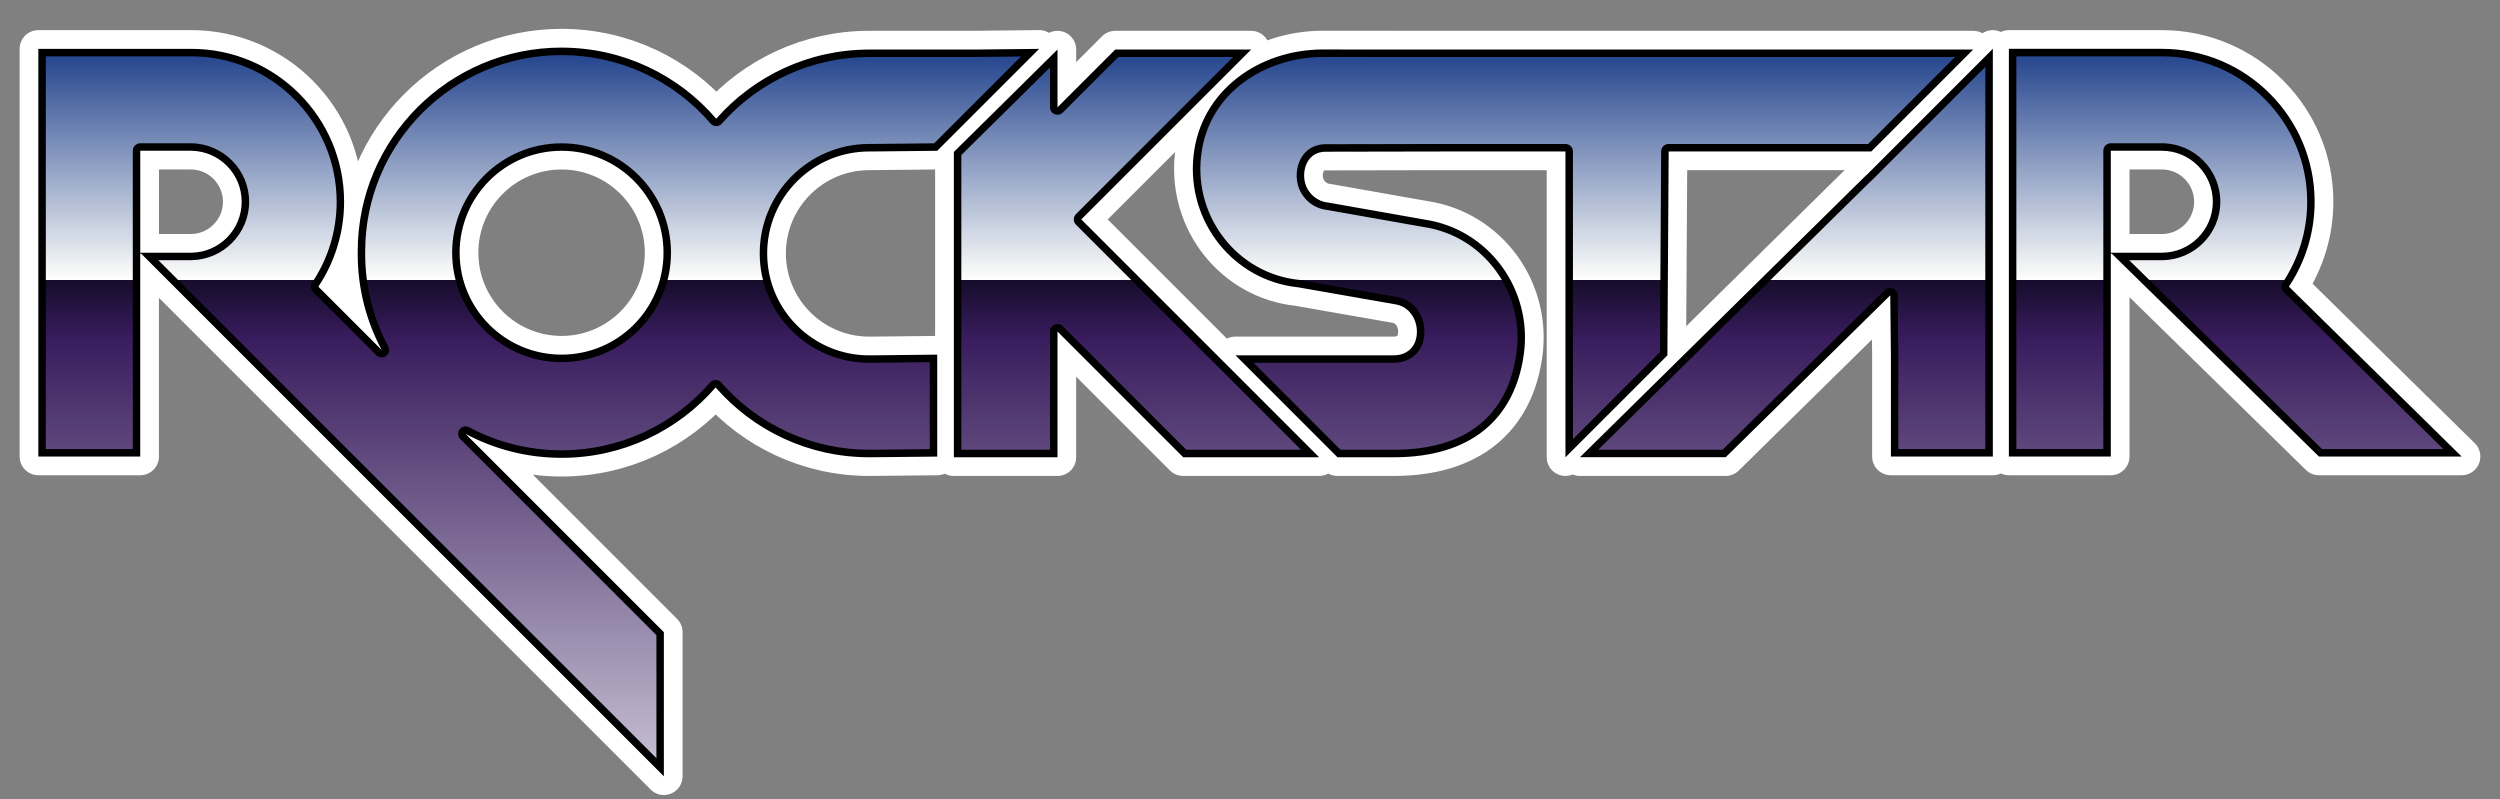<?xml version="1.0" encoding="UTF-8"?><svg id="Rockstar_Logo_and_Text" xmlns="http://www.w3.org/2000/svg" xmlns:xlink="http://www.w3.org/1999/xlink" viewBox="0 0 1002.39 320.42"><rect x="0" y="0" width="1002.39" height="320.42" fill="#808080" stroke="none"/><defs><style>.cls-1{fill:none;stroke:#fff;stroke-linecap:round;stroke-linejoin:round;stroke-width:15px;}.cls-2{fill:url(#linear-gradient);}</style><linearGradient id="linear-gradient" x1="500.11" y1="20.58" x2="500.11" y2="307.64" gradientUnits="userSpaceOnUse"><stop offset="0" stop-color="#21428c"/><stop offset=".32" stop-color="#fffffc"/><stop offset=".32" stop-color="#160c2b"/><stop offset=".4" stop-color="#381c5d"/><stop offset="1" stop-color="#c7c0d3"/></linearGradient></defs><g id="Rockstar_Logo_Group"><path class="cls-1" d="M987.01,183.05l-69.26-68.12c6.73-10.07,10.32-21.92,10.32-34.04,0-33.85-27.44-61.31-61.29-61.31h-.14s-61.17,0-61.17,0v163.47h40.87v-81.35h.39l83.07,81.35h57.21ZM866.78,101.32h-20.44v-40.87h20.47c11.28,0,20.44,9.15,20.44,20.44s-9.13,20.42-20.4,20.44h-.06ZM748.32,70.2l.04.04,50.65-50.65v163.47h-40.87v-40.87l-.26-23.77-65.98,64.91h-58.44l114.84-113.14ZM593.36,60.73h-14.74l-47.11.09c-7.47,0-9.68,7.55-8.2,12.68,1.2,4.2,4.84,7.25,8.99,7.66l39.02,6.9c25.62,3.86,43.3,27.99,39.64,54.09-3.65,25.93-21.28,41.18-51.99,41.18h-22.73l-40.87-40.87h63.46c5.26,0,9.32-3.42,9.27-9.56-.04-5.32-3.34-10.02-8.55-10.87l-39.12-6.85s-.03,0-.04,0c-25.88-2.72-44.63-26.28-41.86-52.61,2.77-26.33,26.34-42.72,51.89-42.75.18,0,48.2.03,48.2.03h212.52l-40.87,40.87h-81.23l-.51,81.74-40.87,40.87V60.73h-34.31ZM424,19.86v23.16l23.16-23.16h54.49l-68.12,68.12,95.36,95.36h-54.49l-50.41-50.41v50.41h-41.55V60.92l41.55-41.06ZM348.48,60.72c.25,0,.51,0,.75,0h0s26.56-.28,26.56-.28l40.87-40.87-26.56.28h-41.58c-24.43,0-46.36,10.72-61.34,27.72-14.99-17.45-37.22-28.5-62.01-28.5-45.14,0-81.74,36.6-81.75,81.73v1.02c0,13.91,3.48,27.02,9.62,38.5l-25.39-25.39c6.72-10.06,10.32-21.92,10.32-34.04,0-33.85-27.44-61.31-61.29-61.31H15.37v163.47h40.86v-81.34h.39l209.56,209.55v-57.8l-79.51-79.51c11.47,6.14,24.57,9.61,38.48,9.61,24.67,0,46.79-10.93,61.79-28.21,14.98,17.15,37.01,27.98,61.56,27.98h.73l26.56-.27v-40.88l-26.56.29h0c-.24,0-.5,0-.75,0-22.57,0-40.87-18.31-40.87-40.87s18.31-40.87,40.87-40.87ZM76.75,101.32h-20.51v-40.87h20.44c11.2.12,20.22,9.24,20.22,20.44s-8.98,20.28-20.15,20.44ZM225.16,142.19c-22.57,0-40.86-18.31-40.86-40.87s18.31-40.87,40.87-40.86c22.57,0,40.87,18.31,40.87,40.87,0,22.57-18.31,40.87-40.88,40.86Z"/><path class="cls-2" d="M59.86,102.82h16.89c11.95-.17,21.65-10.01,21.65-21.94s-9.73-21.81-21.7-21.94h-20.46c-.83,0-1.5.67-1.5,1.5v40.87c0,.07,0,.13.01.2,0,.06-.01.13-.01.2v79.84H16.87V21.08h59.82c32.97,0,59.79,26.83,59.79,59.81,0,11.88-3.49,23.36-10.07,33.21-.4.6-.32,1.39.19,1.89l25.39,25.39c.29.29.67.44,1.06.44.31,0,.63-.1.89-.3.6-.44.78-1.26.43-1.91-6.18-11.54-9.44-24.6-9.44-37.79v-1.02c0-44.24,36-80.23,80.24-80.23,23.42,0,45.61,10.2,60.89,27.98.28.33.69.52,1.13.52h0c.43,0,.84-.19,1.13-.51,15.23-17.29,37.17-27.21,60.19-27.21h41.61l22.91-.24-37.84,37.84-25.95.26s-.08,0-.13,0h-.61c-23.36,0-42.37,19-42.37,42.36s19.01,42.37,42.37,42.37h.61s.15,0,.15,0l25.05-.27v37.88l-25.08.25h-.71c-23.15,0-45.18-10.01-60.43-27.46-.28-.33-.7-.51-1.13-.51h0c-.43,0-.85.19-1.13.52-15.27,17.6-37.37,27.7-60.63,27.7-13.2,0-26.27-3.26-37.8-9.44-.22-.12-.47-.18-.71-.18-.46,0-.91.21-1.21.61-.44.6-.38,1.43.14,1.95l79.07,79.07v53.56L59.86,102.82ZM225.15,58.95c-23.36,0-42.36,19-42.36,42.36s19,42.37,42.36,42.37,42.37-19,42.38-42.36c0-23.36-19.01-42.37-42.37-42.37h-.02ZM637.14,181.83l111.96-110.29c.12-.06.23-.15.33-.24l48.09-48.09v158.35h-37.87v-39.37l-.26-23.78c0-.6-.37-1.14-.93-1.37-.18-.08-.38-.11-.57-.11-.39,0-.77.15-1.05.43l-65.54,64.48h-54.16ZM536.86,181.83l-37.87-37.87h59.84c3.09,0,5.86-1.07,7.79-3.02,1.98-1.99,3.01-4.78,2.98-8.05-.05-6.33-4.08-11.4-9.8-12.34l-39.1-6.84s-.12-.02-.17-.02c-25-2.63-43.18-25.49-40.5-50.95,2.85-27.15,27.51-41.38,50.4-41.4.18,0,48.2.03,48.2.03h208.9l-37.87,37.87h-80.61c-.82,0-1.49.67-1.5,1.49l-.51,81.12-37.87,37.87V60.73c0-.83-.67-1.5-1.5-1.5h-49.04l-47.11.09c-3.29,0-6.01,1.29-7.85,3.73-2.16,2.87-2.86,7.13-1.79,10.86,1.36,4.73,5.46,8.23,10.23,8.73l38.97,6.89c24.74,3.72,41.95,27.23,38.41,52.4-3.67,26.1-21.13,39.89-50.51,39.89h-22.11ZM475.03,181.83l-49.97-49.97c-.29-.29-.67-.44-1.06-.44-.19,0-.39.04-.57.11-.56.23-.93.78-.93,1.39v48.91h-38.55V61.54l38.55-38.09v19.56c0,.61.37,1.15.93,1.39.19.08.38.11.57.11.39,0,.77-.15,1.06-.44l22.72-22.72h50.25l-65.55,65.55c-.59.59-.59,1.54,0,2.12l92.8,92.8h-50.25ZM930.41,181.55l-80.4-78.73h16.77c12.14-.02,21.97-9.86,21.97-21.94s-9.84-21.94-21.94-21.94h-20.47c-.83,0-1.5.67-1.5,1.5v40.87c0,.06,0,.13.01.19,0,.06-.01.13-.01.19v79.85h-37.87V21.08h59.81c32.97,0,59.79,26.83,59.79,59.81,0,11.87-3.48,23.35-10.07,33.21-.4.6-.32,1.4.2,1.9l66.65,65.55h-52.94Z"/><path d="M225.18,22.08c22.97,0,44.74,10.01,59.73,27.45.57.66,1.39,1.04,2.26,1.04,0,0,.01,0,.02,0,.86,0,1.68-.37,2.25-1.02,14.95-16.97,36.47-26.7,59.09-26.7h41.61s19.21-.2,19.21-.2l-34.81,34.81-25.34.26c-.06,0-.11,0-.17,0-.04,0-.08,0-.12,0-.14,0-.29,0-.43,0-24.19,0-43.87,19.68-43.87,43.87s19.68,43.87,43.87,43.87c.14,0,.29,0,.43,0,.04,0,.08,0,.12,0,.07,0,.13,0,.2,0,.01,0,.02,0,.03,0l23.53-.25v34.88l-23.56.24h-.73c-22.72,0-44.33-9.82-59.3-26.95-.57-.65-1.39-1.03-2.26-1.03h0c-.87,0-1.69.38-2.26,1.03-14.99,17.27-36.67,27.18-59.52,27.18-12.93,0-25.75-3.2-37.06-9.26-.45-.24-.93-.36-1.41-.36-.92,0-1.83.43-2.41,1.21-.89,1.19-.76,2.86.29,3.91l78.63,78.63v49.31L63.48,104.32h13.31c12.74-.18,23.11-10.69,23.11-23.44s-10.4-23.3-23.22-23.44h-20.44c-1.66,0-3,1.34-3,3v40.87c0,.07,0,.13,0,.2,0,.06,0,.13,0,.2v78.34H18.37V22.58h58.32c32.14,0,58.29,26.16,58.29,58.31,0,11.58-3.4,22.78-9.82,32.38-.8,1.19-.64,2.78.37,3.79l25.39,25.39c.58.58,1.35.88,2.12.88.63,0,1.25-.19,1.79-.59,1.19-.89,1.56-2.51.86-3.83-6.06-11.32-9.27-24.14-9.27-37.08v-1.02c0-43.41,35.33-78.73,78.74-78.73h.01M225.16,145.19h.02c24.18,0,43.86-19.68,43.86-43.86,0-24.19-19.68-43.87-43.89-43.87-24.18,0-43.86,19.68-43.86,43.86s19.68,43.87,43.86,43.87M866.64,22.58h.15c15.57,0,30.21,6.07,41.22,17.08,11.01,11.01,17.07,25.65,17.07,41.23,0,11.57-3.4,22.76-9.82,32.37-.8,1.2-.64,2.8.39,3.81l64.04,62.98h-48.66l-77.34-75.73h13.16c12.9-.02,23.4-10.53,23.4-23.44s-10.51-23.44-23.47-23.44h-20.44c-1.66,0-3,1.34-3,3v40.87c0,.06,0,.13,0,.19,0,.06,0,.13,0,.19v78.35h-34.87V22.58h58.17M530.43,22.83c.38,0,48.2.03,48.2.03h205.27l-34.87,34.87h-79.98c-1.65,0-2.99,1.33-3,2.98l-.5,80.51-34.87,34.87V60.73c0-1.66-1.34-3-3-3h-49.05l-47.1.09c-3.73,0-6.95,1.54-9.05,4.33-2.43,3.23-3.23,8.01-2.04,12.18,1.52,5.3,6.12,9.22,11.46,9.81l38.92,6.88s.05,0,.08.01c11.6,1.75,21.83,7.96,28.83,17.51,7.01,9.56,9.95,21.35,8.28,33.19-3.55,25.25-20.5,38.6-49.02,38.6h-21.49l-34.87-34.87h56.22c3.49,0,6.64-1.23,8.85-3.46,2.26-2.28,3.45-5.44,3.42-9.12-.06-7.07-4.61-12.75-11.03-13.8l-39.12-6.85c-.07-.01-.12-.02-.19-.03-.02,0-.03,0-.05,0-24.2-2.54-41.78-24.66-39.19-49.31,2.76-26.27,26.69-40.04,48.9-40.06h0M494.41,22.86l-62.99,62.99c-1.17,1.17-1.17,3.07,0,4.24l90.24,90.24h-46.01l-49.53-49.53c-.57-.57-1.34-.88-2.12-.88-.39,0-.78.07-1.15.23-1.12.46-1.85,1.56-1.85,2.77v47.41h-35.55V62.17l35.55-35.13v15.97c0,1.21.73,2.31,1.85,2.77.37.15.76.23,1.15.23.78,0,1.55-.3,2.12-.88l22.29-22.28h46.01M796.02,26.82v153.23h-34.87v-37.9s-.26-23.77-.26-23.77c-.01-1.2-.74-2.28-1.86-2.74-.37-.15-.76-.23-1.14-.23-.77,0-1.53.3-2.1.86l-65.1,64.05h-49.89l109.21-107.59c.17-.11.32-.24.47-.38l45.53-45.53M225.16,19.08c-45.14,0-81.73,36.6-81.74,81.73v1.02c0,13.92,3.48,27.02,9.62,38.5l-25.39-25.39c6.72-10.06,10.32-21.92,10.32-34.04,0-33.85-27.44-61.31-61.29-61.31H15.37v163.47h40.86v-81.34h.39l209.56,209.55v-57.8l-79.51-79.51c11.47,6.14,24.57,9.61,38.48,9.61h.03c24.66,0,46.77-10.93,61.76-28.21,14.98,17.15,37.01,27.98,61.56,27.98h.73l26.56-.27v-40.88l-26.56.29h0c-.24,0-.5,0-.75,0-22.57,0-40.87-18.31-40.87-40.87s18.31-40.87,40.87-40.87c.25,0,.51,0,.75,0h0s26.56-.28,26.56-.28l40.87-40.87-26.56.28h-41.61c-24.42,0-46.34,10.72-61.31,27.72-14.99-17.45-37.22-28.5-62.01-28.5h-.02ZM56.24,101.32v-40.87h20.44c11.2.12,20.22,9.24,20.22,20.44s-8.98,20.28-20.15,20.44h-20.51ZM225.17,142.19h-.02c-22.57,0-40.86-18.31-40.86-40.87s18.3-40.86,40.86-40.86h.02c22.57,0,40.87,18.31,40.87,40.87,0,22.56-18.3,40.86-40.86,40.86h0ZM799.02,19.58l-50.65,50.65-.04-.04-114.84,113.14h58.44l65.98-64.91.26,23.77v40.87h40.87V19.58h0ZM866.64,19.58h-61.17v163.47h40.87v-81.35h.39l83.07,81.35h57.21l-69.26-68.12c6.73-10.07,10.32-21.92,10.32-34.04,0-33.85-27.44-61.31-61.29-61.31h-.14ZM846.34,101.32v-40.87h20.47c11.28,0,20.44,9.15,20.44,20.44s-9.13,20.42-20.4,20.44h-.06s-20.44,0-20.44,0h0ZM530.43,19.83h0c-25.54.03-49.12,16.42-51.89,42.75-2.77,26.33,15.98,49.88,41.86,52.61.01,0,.03,0,.04,0l39.12,6.85c5.21.86,8.51,5.56,8.55,10.87.05,6.14-4.01,9.56-9.27,9.56h-63.46l40.87,40.87h22.73c30.71,0,48.35-15.25,51.99-41.18,3.67-26.1-14.01-50.23-39.63-54.09l-39.02-6.9c-4.15-.41-7.79-3.46-8.99-7.66-1.47-5.13.74-12.68,8.2-12.68l47.11-.09h49.04v122.61l40.87-40.87.51-81.74h81.23l40.87-40.87h-212.52s-47.82-.03-48.2-.03h0ZM501.66,19.86h0,0ZM501.66,19.86h-54.49l-23.16,23.16v-23.16l-41.55,41.06v122.41h41.55v-50.41l50.41,50.41h54.49l-95.36-95.36,68.12-68.12h0ZM791.14,19.86h0,0Z"/></g></svg>